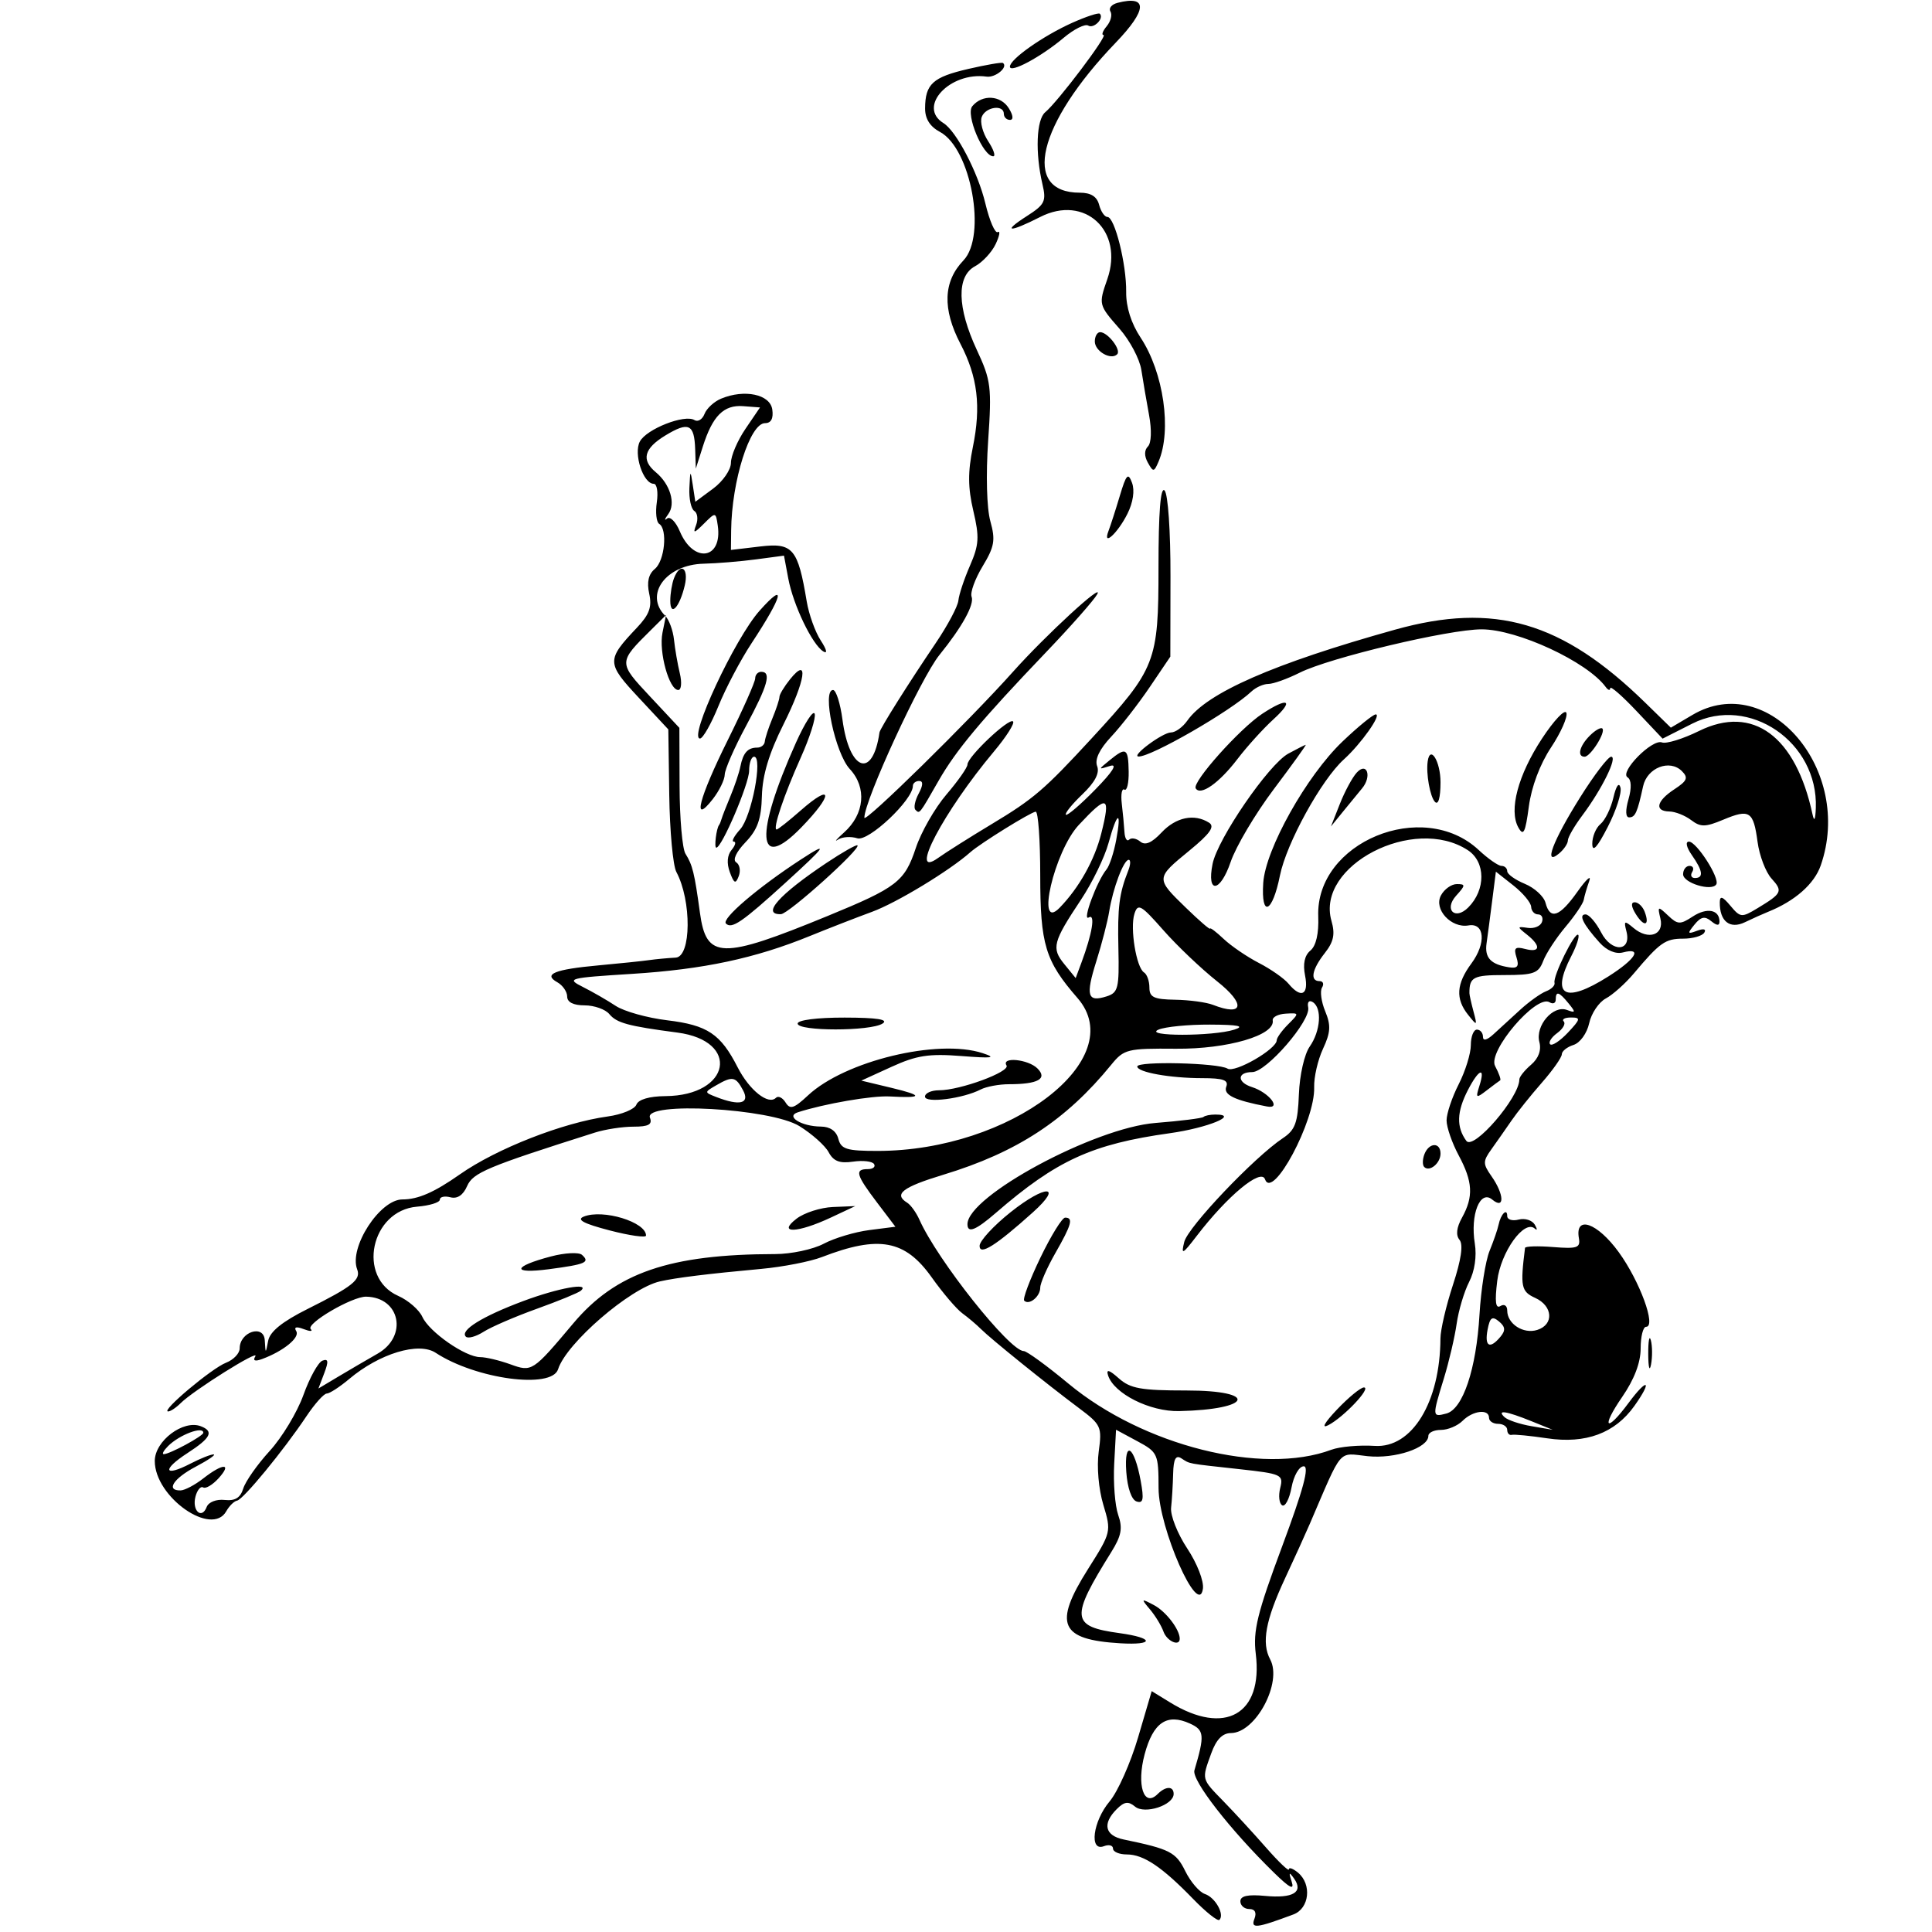<?xml version="1.0" encoding="UTF-8" standalone="no"?>
<!-- Created with Inkscape (http://www.inkscape.org/) -->

<svg
   xmlns:dc="http://purl.org/dc/elements/1.1/"
   xmlns:cc="http://creativecommons.org/ns#"
   xmlns:rdf="http://www.w3.org/1999/02/22-rdf-syntax-ns#"
   xmlns:svg="http://www.w3.org/2000/svg"
   xmlns="http://www.w3.org/2000/svg"
   xmlns:sodipodi="http://sodipodi.sourceforge.net/DTD/sodipodi-0.dtd"
   xmlns:inkscape="http://www.inkscape.org/namespaces/inkscape"
   height="1000"
   width="1000"
   sodipodi:docname="drawing-1.svg"
   version="1.1"
   id="svg67"
   inkscape:version="0.92.4 (5da689c313, 2019-01-14)">
  <sodipodi:namedview
     id="base"
     pagecolor="#ffffff"
     bordercolor="#666666"
     borderopacity="1.0"
     inkscape:pageopacity="0.0"
     inkscape:pageshadow="2"
     inkscape:zoom="0.5"
     inkscape:cx="628.54311"
     inkscape:cy="340.53143"
     inkscape:document-units="px"
     inkscape:current-layer="layer1"
     showgrid="false"
     showguides="true"
     inkscape:window-width="1920"
     inkscape:window-height="1057"
     inkscape:window-x="-8"
     inkscape:window-y="-8"
     inkscape:window-maximized="1"
     showborder="true"
     inkscape:showpageshadow="false">
    <sodipodi:guide
       id="guide_baseline"
       inkscape:label="baseline"
       position="0,253"
       orientation="0,1" />
    <sodipodi:guide
       id="guide_ascender"
       inkscape:label="ascender"
       position="0,945"
       orientation="0,1" />
    <sodipodi:guide
       id="guide_caps"
       inkscape:label="caps"
       position="0,896"
       orientation="0,1" />
    <sodipodi:guide
       id="guide_xheight"
       inkscape:label="xheight"
       position="0,729"
       orientation="0,1" />
    <sodipodi:guide
       id="guide_descender"
       inkscape:label="descender"
       position="0,28"
       orientation="0,1" />
  </sodipodi:namedview>
  <defs
     id="defs4" />
  <g
     id="layer1"
     inkscape:groupmode="layer"
     inkscape:label="Layer 1">
    <g
       id="svgg"
       transform="matrix(3.712,0,0,3.712,-214.963,-229.867)">
      <path
         d="m 213.732,62.324 c -0.82,0.211 -1.263,0.752 -0.985,1.202 0.279,0.45 0.047,1.373 -0.516,2.05 -0.562,0.677 -0.762,1.232 -0.446,1.232 0.659,0 -6.367,9.304 -8.13,10.768 -1.238,1.026 -1.414,5.661 -0.383,10.052 0.554,2.359 0.324,2.827 -2.172,4.425 -3.539,2.266 -2.478,2.337 1.86,0.125 6.205,-3.166 11.702,1.935 9.352,8.678 -1.233,3.535 -1.223,3.575 1.712,6.918 1.434,1.633 2.8,4.215 3.035,5.737 0.234,1.523 0.72,4.363 1.079,6.312 0.383,2.083 0.316,3.879 -0.162,4.358 -0.519,0.519 -0.522,1.339 -0.008,2.257 0.749,1.339 0.856,1.33 1.483,-0.13 1.878,-4.369 0.714,-12.454 -2.49,-17.296 -1.323,-2.001 -2.044,-4.278 -2.017,-6.379 0.049,-3.868 -1.599,-10.455 -2.616,-10.455 -0.393,0 -0.913,-0.762 -1.157,-1.692 -0.302,-1.157 -1.153,-1.691 -2.696,-1.691 -8.175,0 -5.882,-9.584 5.003,-20.911 4.42,-4.6 4.514,-6.656 0.254,-5.56 m -6.298,2.776 c -4.056,1.816 -8.702,5.082 -8.702,6.117 0,0.972 4.308,-1.338 7.492,-4.016 1.441,-1.213 2.983,-1.982 3.425,-1.709 0.782,0.483 2.254,-1.017 1.62,-1.65 -0.174,-0.175 -1.9,0.392 -3.835,1.258 m -14.533,6.445 c -4.925,1.139 -5.976,2.099 -5.996,5.479 -0.009,1.465 0.675,2.551 2.079,3.302 4.317,2.311 6.543,14.496 3.272,17.91 -2.823,2.947 -2.961,6.766 -0.419,11.642 2.398,4.601 2.891,8.706 1.728,14.391 -0.708,3.462 -0.693,5.67 0.063,8.88 0.867,3.679 0.802,4.741 -0.466,7.654 -0.811,1.861 -1.538,4.048 -1.616,4.862 -0.079,0.813 -1.496,3.477 -3.149,5.919 -3.807,5.623 -7.773,11.925 -7.852,12.475 -0.935,6.552 -4.208,5.405 -5.165,-1.81 -0.3,-2.26 -0.89,-4.109 -1.311,-4.109 -1.567,0 0.306,8.834 2.335,11.017 2.406,2.587 2.068,6.285 -0.807,8.856 -1.041,0.93 -1.417,1.374 -0.836,0.987 0.581,-0.387 1.795,-0.47 2.698,-0.183 1.558,0.494 7.742,-5.336 7.742,-7.299 0,-0.381 0.394,-0.693 0.875,-0.693 0.582,0 0.559,0.592 -0.068,1.763 -0.519,0.97 -0.723,1.985 -0.453,2.255 0.596,0.596 0.519,0.692 3.214,-4.02 2.47,-4.32 5.937,-8.467 15.021,-17.97 3.48,-3.64 6.682,-7.27 7.115,-8.066 0.99,-1.817 -7.206,5.729 -11.747,10.816 -6.069,6.799 -20.722,21.187 -20.722,20.347 0,-2.409 7.885,-19.506 10.465,-22.692 3.176,-3.92 4.903,-7.048 4.488,-8.129 -0.218,-0.569 0.473,-2.477 1.537,-4.239 1.658,-2.747 1.812,-3.646 1.076,-6.297 -0.502,-1.809 -0.628,-6.452 -0.304,-11.191 0.514,-7.514 0.4,-8.431 -1.581,-12.685 -2.751,-5.91 -2.844,-10.271 -0.248,-11.663 1.046,-0.562 2.343,-1.959 2.881,-3.104 0.538,-1.146 0.67,-1.893 0.295,-1.661 -0.376,0.232 -1.159,-1.575 -1.742,-4.016 -1.026,-4.298 -4.04,-10.07 -5.84,-11.182 -3.683,-2.277 0.89,-7.197 6.022,-6.479 1.241,0.173 3.047,-1.34 2.274,-1.905 -0.163,-0.119 -2.349,0.258 -4.858,0.838 m 0.586,5.193 c -0.952,1.147 1.488,6.983 2.919,6.983 0.37,0 0.052,-0.949 -0.708,-2.108 -0.759,-1.159 -1.161,-2.681 -0.892,-3.382 0.543,-1.413 3.08,-1.767 3.08,-0.43 0,0.465 0.384,0.846 0.853,0.846 0.517,0 0.452,-0.641 -0.163,-1.627 -1.138,-1.821 -3.694,-1.963 -5.089,-0.282 m 17.084,32.802 c 0,1.364 2.251,2.656 3.117,1.79 0.602,-0.602 -1.309,-3.085 -2.375,-3.085 -0.408,0 -0.742,0.583 -0.742,1.295 m -52.102,7.971 c -0.982,0.407 -2.026,1.367 -2.32,2.134 -0.294,0.766 -0.925,1.151 -1.403,0.856 -1.363,-0.843 -6.677,1.242 -7.611,2.986 -0.914,1.708 0.46,5.9 1.934,5.9 0.443,0 0.636,1.158 0.428,2.574 -0.208,1.416 -0.061,2.77 0.327,3.01 1.198,0.74 0.777,5.143 -0.602,6.286 -0.889,0.738 -1.139,1.842 -0.784,3.458 0.404,1.843 0.023,2.9 -1.707,4.728 -4.282,4.526 -4.272,4.924 0.242,9.766 l 4.128,4.427 0.13,9.134 c 0.071,5.023 0.517,9.857 0.991,10.743 2.144,4.006 2.083,11.828 -0.093,11.944 -1.113,0.059 -2.784,0.216 -3.715,0.349 -0.93,0.133 -4.101,0.462 -7.047,0.732 -6.142,0.562 -7.761,1.225 -5.746,2.353 0.757,0.423 1.377,1.322 1.377,1.997 0,0.787 0.871,1.226 2.433,1.226 1.339,0 2.887,0.547 3.441,1.214 1.034,1.246 2.617,1.676 9.489,2.579 8.846,1.162 7.428,8.786 -1.648,8.862 -2.265,0.019 -3.787,0.465 -4.065,1.19 -0.245,0.639 -2.041,1.38 -3.991,1.647 -6.248,0.857 -15.497,4.479 -20.624,8.075 -3.591,2.519 -5.828,3.494 -8.012,3.494 -3.145,0 -7.478,6.695 -6.308,9.746 0.554,1.443 -0.624,2.385 -6.916,5.529 -3.517,1.757 -5.243,3.149 -5.491,4.426 -0.36,1.857 -0.361,1.857 -0.476,-0.069 -0.135,-2.263 -3.498,-1.17 -3.498,1.138 0,0.693 -0.856,1.592 -1.903,1.999 -1.991,0.774 -9.091,6.733 -8.094,6.795 0.316,0.019 1.109,-0.501 1.764,-1.156 1.774,-1.773 11.08,-7.606 10.412,-6.526 -0.377,0.611 -0.051,0.739 0.948,0.371 2.973,-1.095 5.307,-3 4.761,-3.884 -0.36,-0.582 0.006,-0.682 1.038,-0.286 0.876,0.336 1.319,0.337 0.983,10e-4 -0.744,-0.743 5.777,-4.564 7.725,-4.526 4.751,0.092 5.848,5.521 1.605,7.942 -1.512,0.863 -3.988,2.31 -5.504,3.216 l -2.755,1.647 0.816,-2.147 c 0.623,-1.64 0.562,-2.05 -0.26,-1.734 -0.592,0.227 -1.785,2.384 -2.651,4.792 -0.866,2.409 -2.98,5.916 -4.697,7.792 -1.717,1.877 -3.376,4.233 -3.687,5.237 -0.405,1.308 -1.142,1.761 -2.603,1.601 -1.152,-0.126 -2.239,0.299 -2.499,0.977 -0.687,1.789 -2.076,0.516 -1.566,-1.434 0.242,-0.925 0.726,-1.504 1.076,-1.288 0.35,0.217 1.317,-0.359 2.149,-1.278 1.939,-2.142 0.616,-2.13 -2.132,0.02 -1.163,0.91 -2.59,1.662 -3.171,1.673 -2.086,0.037 -0.999,-1.663 2.114,-3.307 1.744,-0.92 2.867,-1.691 2.495,-1.711 -0.372,-0.021 -1.835,0.561 -3.25,1.293 -3.694,1.911 -3.978,0.841 -0.393,-1.481 3.273,-2.121 3.723,-3.027 1.858,-3.743 -2.453,-0.941 -6.418,2.052 -6.418,4.845 0,5.032 7.949,10.618 9.97,7.007 0.414,-0.74 1.093,-1.406 1.51,-1.48 0.858,-0.154 6.487,-7.003 9.662,-11.758 1.162,-1.741 2.439,-3.168 2.837,-3.171 0.398,-0.004 1.81,-0.92 3.138,-2.038 4.215,-3.546 9.675,-5.201 12.043,-3.65 5.615,3.68 16.187,5.103 17.076,2.299 1.153,-3.633 10.032,-11.298 14.187,-12.248 2.241,-0.512 6.66,-1.058 14.143,-1.747 3.023,-0.278 6.829,-1.02 8.457,-1.649 7.949,-3.07 11.598,-2.398 15.307,2.823 1.54,2.168 3.464,4.426 4.276,5.018 0.811,0.591 1.983,1.583 2.604,2.204 1.371,1.372 9.155,7.65 13.641,11.003 3.114,2.327 3.246,2.617 2.772,6.076 -0.288,2.102 -0.018,5.226 0.642,7.417 1.129,3.753 1.111,3.83 -2.138,8.969 -4.86,7.687 -3.918,9.846 4.515,10.345 4.781,0.283 4.719,-0.75 -0.085,-1.411 -6.82,-0.938 -6.939,-2.074 -1.179,-11.315 1.413,-2.267 1.608,-3.318 0.96,-5.178 -0.448,-1.284 -0.698,-4.48 -0.557,-7.103 l 0.257,-4.77 2.959,1.593 c 2.864,1.542 2.961,1.755 2.971,6.566 0.013,5.546 5.585,18.178 6.183,14.014 0.154,-1.072 -0.804,-3.534 -2.189,-5.625 -1.354,-2.044 -2.366,-4.601 -2.247,-5.681 0.119,-1.081 0.247,-3.224 0.286,-4.763 0.051,-2.023 0.364,-2.612 1.128,-2.127 1.29,0.819 0.635,0.696 8.096,1.516 5.91,0.649 6.172,0.769 5.705,2.627 -0.269,1.071 -0.148,2.157 0.268,2.414 0.415,0.257 1.005,-0.861 1.31,-2.485 0.309,-1.65 1.06,-2.952 1.701,-2.952 0.815,0 -0.058,3.238 -3.006,11.152 -3.485,9.357 -4.078,11.774 -3.68,15.011 1.035,8.424 -4.305,11.459 -11.925,6.777 l -2.588,-1.59 -1.9,6.459 c -1.046,3.553 -2.83,7.564 -3.966,8.914 -2.339,2.779 -2.884,7.048 -0.798,6.248 0.698,-0.268 1.269,-0.118 1.269,0.332 0,0.451 0.867,0.819 1.926,0.819 2.325,0 4.901,1.728 9.235,6.194 1.789,1.844 3.444,3.162 3.677,2.929 0.752,-0.753 -0.577,-3.125 -2.02,-3.606 -0.771,-0.257 -2.005,-1.694 -2.742,-3.192 -1.302,-2.649 -2.129,-3.074 -8.596,-4.412 -2.614,-0.542 -2.994,-2.198 -0.968,-4.224 1.064,-1.063 1.62,-1.141 2.562,-0.359 1.351,1.121 5.382,-0.203 5.382,-1.768 0,-1.115 -1.11,-1.107 -2.234,0.018 -1.922,1.922 -2.961,-1.25 -1.814,-5.538 1.19,-4.449 3.114,-5.755 6.323,-4.292 2.007,0.915 2.073,1.606 0.621,6.519 -0.406,1.374 4.954,8.272 11.089,14.268 2.204,2.155 2.877,2.5 2.475,1.269 -0.44,-1.35 -0.372,-1.437 0.339,-0.43 1.334,1.89 -0.155,2.777 -4.04,2.406 -2.412,-0.23 -3.456,-0.003 -3.456,0.75 0,0.594 0.559,1.079 1.242,1.079 0.796,0 1.053,0.491 0.718,1.366 -0.543,1.414 0.269,1.322 5.439,-0.612 2.226,-0.833 2.593,-4.202 0.635,-5.828 -0.698,-0.579 -1.269,-0.784 -1.269,-0.457 0,0.327 -1.427,-1.032 -3.171,-3.021 -1.744,-1.989 -4.408,-4.887 -5.92,-6.44 -3.139,-3.225 -3.08,-2.996 -1.733,-6.723 0.697,-1.928 1.559,-2.813 2.749,-2.822 3.451,-0.026 7.191,-7.047 5.468,-10.267 -1.23,-2.298 -0.651,-5.465 2.062,-11.284 1.302,-2.791 2.857,-6.216 3.457,-7.611 4.645,-10.8 3.871,-9.893 8.07,-9.446 3.812,0.405 8.468,-1.155 8.468,-2.838 0,-0.453 0.789,-0.824 1.752,-0.824 0.964,0 2.323,-0.571 3.02,-1.269 1.439,-1.438 3.685,-1.696 3.685,-0.423 0,0.466 0.571,0.846 1.269,0.846 0.697,0 1.268,0.381 1.268,0.846 0,0.465 0.286,0.774 0.634,0.688 0.349,-0.087 2.577,0.131 4.952,0.485 5.363,0.799 9.438,-0.714 12.14,-4.509 2.586,-3.633 1.846,-4.011 -0.813,-0.416 -3.13,4.233 -3.884,3.517 -0.886,-0.84 1.692,-2.46 2.578,-4.784 2.578,-6.766 0,-1.66 0.34,-3.019 0.756,-3.019 1.458,0 -0.872,-6.362 -3.814,-10.412 -2.98,-4.104 -6.123,-5.203 -5.553,-1.941 0.234,1.338 -0.236,1.499 -3.594,1.232 -2.124,-0.169 -3.887,-0.114 -3.917,0.122 -0.68,5.402 -0.543,6.075 1.416,6.968 2.476,1.128 2.643,3.72 0.289,4.467 -1.933,0.614 -4.188,-0.842 -4.188,-2.703 0,-0.682 -0.416,-0.958 -0.948,-0.629 -0.674,0.417 -0.803,-0.592 -0.447,-3.498 0.497,-4.061 3.775,-8.621 5.245,-7.298 0.357,0.322 0.355,0.076 -0.004,-0.546 -0.36,-0.622 -1.372,-0.943 -2.25,-0.714 -0.878,0.23 -1.596,0.009 -1.596,-0.49 0,-1.176 -0.904,-0.274 -1.202,1.2 -0.126,0.624 -0.693,2.271 -1.26,3.66 -0.567,1.389 -1.198,5.385 -1.404,8.88 -0.446,7.61 -2.318,13.193 -4.626,13.796 -1.982,0.518 -1.986,0.459 -0.339,-4.905 0.714,-2.326 1.515,-5.751 1.779,-7.611 0.265,-1.861 1.048,-4.488 1.742,-5.84 0.771,-1.502 1.078,-3.578 0.792,-5.344 -0.654,-4.031 0.729,-7.543 2.418,-6.141 1.759,1.46 1.701,-0.688 -0.087,-3.242 -1.224,-1.747 -1.224,-2.081 -0.006,-3.783 0.735,-1.026 1.989,-2.817 2.787,-3.98 0.798,-1.163 2.703,-3.543 4.234,-5.288 1.531,-1.746 2.783,-3.528 2.783,-3.96 0,-0.432 0.735,-1.019 1.633,-1.304 0.917,-0.292 1.873,-1.616 2.183,-3.024 0.302,-1.378 1.345,-2.932 2.317,-3.452 0.972,-0.52 2.723,-2.081 3.891,-3.469 3.653,-4.341 4.406,-4.873 6.9,-4.873 1.335,0 2.659,-0.376 2.943,-0.836 0.311,-0.502 -0.091,-0.608 -1.007,-0.265 -1.343,0.504 -1.385,0.401 -0.354,-0.865 0.895,-1.101 1.44,-1.213 2.325,-0.478 0.779,0.646 1.156,0.666 1.156,0.06 0,-1.665 -1.752,-1.999 -3.721,-0.709 -1.764,1.156 -2.103,1.143 -3.456,-0.138 -1.415,-1.339 -1.476,-1.314 -1.058,0.438 0.545,2.286 -1.674,3.052 -3.757,1.297 -1.262,-1.064 -1.372,-1.013 -0.988,0.456 0.753,2.881 -2.053,3.012 -3.525,0.165 -0.713,-1.379 -1.69,-2.508 -2.171,-2.508 -1.02,0 -0.334,1.382 1.948,3.923 1,1.114 2.25,1.644 3.256,1.381 2.808,-0.734 1.787,0.939 -2.051,3.364 -6.044,3.818 -8.02,2.714 -5.133,-2.869 0.732,-1.415 1.162,-2.742 0.956,-2.948 -0.467,-0.467 -3.556,5.786 -3.302,6.686 0.102,0.362 -0.427,0.893 -1.176,1.18 -0.748,0.288 -2.369,1.445 -3.602,2.573 -1.232,1.128 -2.907,2.661 -3.721,3.408 -0.927,0.85 -1.48,0.986 -1.48,0.363 0,-0.546 -0.38,-0.993 -0.845,-0.993 -0.465,0 -0.846,0.966 -0.846,2.148 0,1.181 -0.761,3.639 -1.691,5.463 -0.93,1.823 -1.692,4.093 -1.692,5.043 0,0.951 0.762,3.148 1.692,4.884 1.97,3.676 2.081,5.751 0.462,8.675 -0.77,1.393 -0.889,2.448 -0.349,3.099 0.544,0.655 0.235,2.769 -0.915,6.274 -0.954,2.907 -1.74,6.269 -1.745,7.471 -0.041,8.899 -3.964,15.317 -9.16,14.986 -2.166,-0.139 -4.889,0.104 -6.052,0.538 -9.651,3.607 -26.23,-0.564 -36.664,-9.225 -3.006,-2.495 -5.808,-4.536 -6.228,-4.536 -1.965,0 -12.034,-12.677 -14.544,-18.311 -0.446,-1.001 -1.215,-2.07 -1.709,-2.375 -1.927,-1.191 -0.667,-2.168 5.027,-3.898 10.281,-3.122 17.12,-7.601 23.428,-15.341 1.775,-2.177 2.232,-2.29 9.044,-2.233 7.191,0.06 13.821,-1.882 13.471,-3.946 -0.077,-0.457 0.736,-0.883 1.808,-0.946 1.909,-0.114 1.916,-0.085 0.352,1.48 -0.878,0.877 -1.599,1.881 -1.602,2.23 -0.011,1.237 -5.828,4.592 -6.858,3.956 -1.301,-0.804 -12.587,-1.072 -12.587,-0.299 0,0.804 4.594,1.628 9.076,1.628 2.912,0 3.685,0.276 3.333,1.191 -0.433,1.129 1.144,1.896 5.675,2.758 2.111,0.402 0.293,-1.948 -2.092,-2.705 -2.107,-0.668 -2.083,-2.09 0.034,-2.09 1.983,0 8.19,-7.169 7.808,-9.019 -0.154,-0.746 0.116,-1.061 0.634,-0.741 1.321,0.816 1.101,4.026 -0.424,6.203 -0.745,1.065 -1.405,3.976 -1.507,6.65 -0.152,3.986 -0.514,4.978 -2.231,6.118 -3.979,2.643 -13.24,12.386 -13.754,14.47 -0.46,1.865 -0.256,1.766 1.748,-0.848 4.27,-5.572 8.958,-9.463 9.509,-7.892 1.05,2.994 7.009,-8.152 6.858,-12.826 -0.046,-1.396 0.507,-3.806 1.229,-5.357 1.065,-2.287 1.124,-3.275 0.312,-5.234 -0.55,-1.328 -0.751,-2.819 -0.446,-3.312 0.305,-0.493 0.151,-0.896 -0.342,-0.896 -1.372,0 -1.069,-1.627 0.729,-3.913 1.242,-1.578 1.46,-2.635 0.929,-4.487 -2.209,-7.703 11.481,-14.794 19.022,-9.853 2.488,1.63 2.513,5.52 0.052,7.982 -1.851,1.85 -3.435,0.289 -1.678,-1.653 1.309,-1.446 1.318,-1.607 0.085,-1.607 -0.754,0 -1.752,0.713 -2.218,1.585 -1.03,1.925 1.432,4.601 3.846,4.179 2.264,-0.395 2.485,2.488 0.407,5.299 -2.11,2.854 -2.244,4.938 -0.461,7.168 1.261,1.578 1.29,1.559 0.748,-0.472 -0.31,-1.163 -0.565,-2.305 -0.566,-2.537 -0.015,-2.255 0.527,-2.537 4.869,-2.537 4.101,0 4.763,-0.239 5.414,-1.951 0.408,-1.072 1.811,-3.221 3.119,-4.775 1.308,-1.555 2.45,-3.246 2.538,-3.758 0.089,-0.513 0.434,-1.694 0.767,-2.624 0.332,-0.93 -0.406,-0.264 -1.641,1.48 -2.494,3.523 -3.821,3.984 -4.458,1.549 -0.233,-0.892 -1.529,-2.08 -2.88,-2.64 -1.351,-0.559 -2.457,-1.351 -2.457,-1.76 0,-0.409 -0.361,-0.743 -0.802,-0.743 -0.441,0 -1.868,-0.995 -3.171,-2.211 -7.796,-7.274 -22.769,-1.08 -22.378,9.257 0.09,2.39 -0.304,4.105 -1.094,4.761 -0.817,0.678 -1.069,1.86 -0.743,3.489 0.541,2.707 -0.554,3.245 -2.307,1.133 -0.607,-0.732 -2.462,-2.031 -4.121,-2.887 -1.659,-0.855 -3.872,-2.365 -4.919,-3.353 -1.046,-0.989 -1.903,-1.638 -1.903,-1.442 0,0.197 -1.522,-1.12 -3.382,-2.926 -4.212,-4.087 -4.212,-4.093 0.496,-7.95 2.891,-2.369 3.59,-3.36 2.748,-3.894 -2.051,-1.3 -4.612,-0.773 -6.617,1.361 -1.367,1.455 -2.284,1.849 -2.974,1.276 -0.548,-0.455 -1.247,-0.577 -1.553,-0.271 -0.306,0.306 -0.6,-0.173 -0.653,-1.065 -0.053,-0.891 -0.221,-2.676 -0.374,-3.966 -0.152,-1.29 0.013,-2.166 0.367,-1.947 0.354,0.219 0.622,-0.914 0.595,-2.517 -0.056,-3.293 -0.342,-3.463 -2.656,-1.578 -1.619,1.319 -1.618,1.33 0.05,0.797 1.11,-0.354 0.402,0.779 -2.061,3.296 -2.064,2.11 -3.903,3.686 -4.086,3.504 -0.183,-0.183 0.847,-1.459 2.287,-2.836 1.762,-1.683 2.44,-2.972 2.071,-3.934 -0.361,-0.94 0.314,-2.354 1.967,-4.123 1.385,-1.481 3.804,-4.596 5.377,-6.921 l 2.86,-4.229 0.021,-11.162 c 0.012,-6.345 -0.344,-11.527 -0.825,-12.008 -0.564,-0.565 -0.846,3.012 -0.846,10.739 0,13.17 -0.367,14.111 -9.292,23.795 -6.638,7.203 -8.099,8.457 -13.963,11.984 -3.024,1.818 -6.405,3.954 -7.514,4.746 -4.196,2.995 0.803,-6.494 7.842,-14.888 1.71,-2.039 2.901,-3.915 2.646,-4.17 -0.556,-0.556 -6.357,4.925 -6.357,6.006 0,0.417 -1.319,2.298 -2.932,4.182 -1.612,1.883 -3.535,5.243 -4.273,7.466 -1.553,4.674 -2.626,5.501 -12.294,9.472 -14.865,6.106 -16.918,6.053 -17.807,-0.461 -0.755,-5.537 -1.026,-6.639 -2.015,-8.216 -0.438,-0.698 -0.808,-4.933 -0.822,-9.412 l -0.026,-8.142 -4.088,-4.371 c -4.453,-4.761 -4.454,-4.74 0.155,-9.306 l 2.074,-2.056 -0.5,2.478 c -0.537,2.663 0.931,7.976 2.204,7.976 0.426,0 0.523,-1.047 0.216,-2.326 -0.308,-1.279 -0.673,-3.388 -0.811,-4.686 -0.138,-1.299 -0.692,-2.802 -1.231,-3.341 -2.961,-2.961 0.121,-7.132 5.363,-7.258 1.861,-0.044 5.143,-0.315 7.294,-0.602 l 3.91,-0.522 0.6,3.197 c 0.697,3.713 3.339,9.209 4.886,10.162 0.616,0.38 0.468,-0.26 -0.349,-1.51 -0.78,-1.193 -1.665,-3.652 -1.967,-5.464 -1.227,-7.373 -1.929,-8.204 -6.484,-7.664 l -4.084,0.484 0.03,-2.709 c 0.075,-6.92 2.619,-14.971 4.73,-14.971 0.841,0 1.185,-0.65 1.007,-1.903 -0.3,-2.113 -3.866,-2.872 -7.129,-1.516 m 3.389,4.212 c -1.115,1.64 -2.027,3.774 -2.027,4.741 0,0.968 -1.117,2.585 -2.482,3.594 l -2.483,1.836 -0.351,-2.311 c -0.329,-2.171 -0.358,-2.147 -0.477,0.388 -0.07,1.484 0.237,2.924 0.682,3.199 0.445,0.274 0.561,1.153 0.259,1.952 -0.467,1.233 -0.301,1.205 1.094,-0.185 1.626,-1.621 1.647,-1.618 1.922,0.273 0.688,4.722 -3.382,5.342 -5.29,0.805 -0.561,-1.335 -1.363,-2.136 -1.782,-1.78 -0.419,0.357 -0.342,0.078 0.17,-0.62 1.076,-1.464 0.269,-4.175 -1.738,-5.841 -2.064,-1.712 -1.65,-3.312 1.325,-5.121 3.253,-1.978 4.049,-1.61 4.166,1.921 l 0.088,2.699 0.969,-3.052 c 1.367,-4.309 2.919,-5.867 5.64,-5.66 l 2.342,0.179 -2.027,2.983 m 52.195,9.355 c -0.586,1.958 -1.294,4.153 -1.572,4.878 -0.882,2.3 1.278,0.338 2.644,-2.401 0.785,-1.573 1.031,-3.234 0.637,-4.299 -0.547,-1.48 -0.8,-1.21 -1.709,1.822 m -62.165,11.486 c -0.283,0.736 -0.514,2.144 -0.514,3.129 0,2.311 1.295,0.939 2.021,-2.141 0.581,-2.462 -0.636,-3.259 -1.507,-0.988 m 11.937,4.52 c -3.454,3.876 -9.955,17.821 -8.308,17.821 0.404,0 1.564,-2.043 2.577,-4.539 1.013,-2.497 3.084,-6.424 4.601,-8.727 4.395,-6.675 4.927,-8.816 1.13,-4.555 m 88.606,2.642 c -16.94,4.731 -26.247,8.809 -28.965,12.689 -0.634,0.904 -1.659,1.644 -2.279,1.644 -1.15,0 -5.606,3.304 -4.525,3.355 1.722,0.081 12.849,-6.323 15.745,-9.063 0.615,-0.581 1.676,-1.057 2.359,-1.057 0.683,0 2.654,-0.707 4.38,-1.571 4.156,-2.082 20.792,-6.045 25.363,-6.042 4.997,0.003 14.722,4.52 17.296,8.033 0.342,0.467 0.627,0.544 0.634,0.171 0.008,-0.372 1.653,1.059 3.657,3.181 l 3.644,3.857 4.141,-2.096 c 7.932,-4.016 17.577,2.574 17.226,11.771 -0.063,1.658 -0.227,1.97 -0.461,0.878 -2.339,-10.92 -8.317,-15.318 -15.806,-11.631 -2.256,1.112 -4.591,1.833 -5.188,1.604 -1.369,-0.525 -5.967,4.147 -4.794,4.871 0.534,0.33 0.582,1.472 0.128,3.053 -0.446,1.555 -0.412,2.526 0.089,2.526 0.851,0 1.149,-0.664 1.949,-4.339 0.562,-2.584 3.709,-3.811 5.411,-2.109 0.92,0.92 0.737,1.358 -1.052,2.531 -2.505,1.641 -2.819,3.059 -0.685,3.098 0.814,0.015 2.175,0.554 3.025,1.198 1.319,1 1.974,0.992 4.477,-0.054 3.678,-1.537 4.209,-1.193 4.785,3.102 0.256,1.908 1.13,4.203 1.942,5.1 1.613,1.782 1.48,2.065 -1.949,4.139 -2.211,1.337 -2.39,1.32 -3.784,-0.346 -1.092,-1.306 -1.467,-1.428 -1.478,-0.481 -0.032,2.65 1.403,3.793 3.497,2.786 1.077,-0.518 2.529,-1.17 3.227,-1.45 3.752,-1.505 6.449,-3.879 7.352,-6.471 4.621,-13.274 -7.283,-27.247 -17.884,-20.992 l -3.017,1.78 -3.585,-3.499 c -11.571,-11.293 -21,-14.042 -34.875,-10.166 m -84.355,6.918 c -0.814,1.012 -1.48,2.118 -1.48,2.458 0,0.34 -0.444,1.69 -0.986,2.999 -0.542,1.31 -1.018,2.762 -1.057,3.227 -0.039,0.465 -0.515,0.845 -1.058,0.845 -1.321,0 -1.961,0.719 -2.347,2.634 -0.177,0.877 -0.799,2.736 -1.383,4.132 -0.583,1.395 -1.14,2.822 -1.237,3.171 -0.098,0.349 -0.254,0.729 -0.347,0.846 -0.38,0.471 -0.713,3.171 -0.391,3.171 0.774,0 4.578,-8.913 4.578,-10.729 0,-1.076 0.312,-1.956 0.694,-1.956 1.254,0 -0.348,8.364 -1.939,10.121 -0.855,0.945 -1.258,1.718 -0.897,1.718 0.362,0 0.225,0.522 -0.305,1.16 -0.61,0.735 -0.7,1.868 -0.246,3.095 0.593,1.602 0.808,1.698 1.245,0.559 0.291,-0.757 0.133,-1.621 -0.35,-1.92 -0.53,-0.327 -0.017,-1.441 1.292,-2.807 1.683,-1.757 2.196,-3.207 2.287,-6.461 0.081,-2.918 1,-5.962 3.018,-9.994 3.067,-6.128 3.567,-9.573 0.909,-6.269 m -4.862,-0.129 c 0,0.503 -1.713,4.36 -3.806,8.572 -4.057,8.165 -5.041,12.017 -2.114,8.275 0.909,-1.163 1.662,-2.703 1.672,-3.422 0.011,-0.72 1.342,-3.764 2.96,-6.766 3.043,-5.648 3.585,-7.571 2.133,-7.571 -0.465,0 -0.845,0.41 -0.845,0.912 m 70.709,4.936 c -3.163,2.085 -9.817,9.542 -9.284,10.404 0.672,1.089 3.265,-0.735 5.837,-4.108 1.325,-1.737 3.573,-4.218 4.994,-5.513 2.966,-2.701 2.059,-3.16 -1.547,-0.783 m -65.02,4.021 c -5.795,12.914 -5.459,18.209 0.75,11.821 4.481,-4.611 4.41,-6.311 -0.098,-2.353 -1.66,1.458 -3.168,2.65 -3.352,2.65 -0.592,0 1.016,-4.788 3.363,-10.019 1.256,-2.798 2.13,-5.55 1.942,-6.114 -0.189,-0.564 -1.36,1.243 -2.605,4.015 m 104.022,-0.559 c -3.344,5.091 -4.646,9.988 -3.297,12.396 0.711,1.269 0.976,0.741 1.462,-2.915 0.366,-2.754 1.55,-5.908 3.092,-8.236 1.374,-2.074 2.339,-4.248 2.145,-4.83 -0.194,-0.582 -1.725,1.031 -3.402,3.585 m -27.823,0.415 c -5.009,4.779 -10.74,15.009 -11.047,19.719 -0.32,4.907 1.28,4.202 2.327,-1.027 0.903,-4.506 5.776,-13.365 8.912,-16.199 2.396,-2.165 5.327,-6.304 4.446,-6.279 -0.38,0.011 -2.467,1.714 -4.638,3.786 m 34.491,-0.826 c -1.441,1.441 -1.812,2.94 -0.727,2.94 0.823,0 2.982,-3.424 2.477,-3.928 -0.209,-0.21 -0.997,0.235 -1.75,0.988 m -42.044,2.511 c -2.728,1.483 -9.858,11.866 -10.56,15.381 -0.844,4.217 1.061,4.008 2.521,-0.276 0.736,-2.162 3.445,-6.729 6.019,-10.149 2.574,-3.42 4.576,-6.203 4.449,-6.185 -0.128,0.019 -1.22,0.572 -2.429,1.229 m 19.44,1.063 c -0.253,1.715 0.325,4.952 1.012,5.666 0.471,0.49 0.773,-0.581 0.773,-2.748 0,-2.888 -1.442,-5.244 -1.785,-2.918 m 21.246,5.045 c -3.815,6.085 -5.161,9.669 -2.937,7.823 0.679,-0.563 1.235,-1.384 1.235,-1.823 0,-0.439 0.906,-2.01 2.014,-3.49 2.744,-3.668 4.965,-8.189 4.022,-8.189 -0.426,0 -2.376,2.555 -4.334,5.679 m -31.14,-3.463 c -0.61,0.663 -1.669,2.623 -2.353,4.357 l -1.245,3.152 1.719,-2.114 c 0.945,-1.163 2.124,-2.601 2.621,-3.197 1.394,-1.67 0.69,-3.754 -0.742,-2.198 m 35.789,3.473 c -0.349,1.501 -1.16,3.165 -1.802,3.698 -0.642,0.532 -1.157,1.778 -1.145,2.767 0.015,1.235 0.689,0.5 2.151,-2.347 1.172,-2.281 1.973,-4.755 1.781,-5.497 -0.209,-0.807 -0.605,-0.251 -0.985,1.379 m -71.409,5.001 c -0.938,3.725 -3.101,7.586 -5.809,10.37 -3.381,3.477 -0.754,-7.877 2.673,-11.548 3.994,-4.279 4.465,-4.102 3.136,1.178 m -8.515,5.842 c 0,9.66 0.696,11.952 5.198,17.12 7.409,8.506 -9.35,21.316 -27.888,21.316 -4.309,0 -5.083,-0.239 -5.462,-1.691 -0.282,-1.079 -1.16,-1.696 -2.424,-1.704 -2.714,-0.018 -4.988,-1.421 -3.227,-1.99 3.708,-1.199 10.357,-2.346 12.813,-2.21 4.647,0.257 4.733,-0.122 0.271,-1.194 l -4.228,-1.015 4.228,-1.93 c 3.484,-1.589 5.196,-1.853 9.725,-1.498 4.335,0.339 4.961,0.254 2.96,-0.402 -6.251,-2.048 -19.212,1.089 -24.353,5.896 -1.96,1.832 -2.496,2.001 -3.125,0.982 -0.418,-0.676 -1.021,-0.968 -1.34,-0.649 -1.055,1.055 -3.71,-1.059 -5.339,-4.251 -2.38,-4.663 -4.205,-5.883 -9.818,-6.559 -2.79,-0.337 -6.025,-1.242 -7.188,-2.011 -1.163,-0.77 -3.222,-1.956 -4.577,-2.637 -2.355,-1.184 -2.052,-1.264 6.895,-1.828 9.913,-0.625 17.125,-2.161 24.742,-5.27 2.559,-1.044 6.467,-2.566 8.685,-3.381 3.438,-1.263 10.789,-5.72 13.708,-8.31 1.389,-1.233 8.416,-5.591 9.11,-5.651 0.348,-0.03 0.634,3.961 0.634,8.867 m 10.589,-4.904 c -0.326,1.744 -0.931,3.581 -1.344,4.082 -1.336,1.617 -3.444,7.296 -2.489,6.706 0.967,-0.598 0.514,2.203 -1.026,6.337 l -0.788,2.114 -1.583,-1.944 c -1.821,-2.236 -1.602,-3.083 2.326,-8.991 1.568,-2.358 3.292,-5.905 3.832,-7.881 1.214,-4.444 1.872,-4.704 1.072,-0.423 m -40.395,3.182 c -6.631,4.428 -9.117,7.227 -6.346,7.146 1.067,-0.031 11.225,-9.174 10.662,-9.597 -0.166,-0.126 -2.109,0.977 -4.316,2.451 m 120.667,-1.091 c 1.539,2.196 1.67,3.194 0.421,3.194 -0.493,0 -0.661,-0.38 -0.373,-0.845 0.287,-0.466 0.12,-0.846 -0.373,-0.846 -0.493,0 -0.896,0.526 -0.896,1.17 0,1.214 3.996,2.427 4.628,1.405 0.523,-0.847 -2.751,-5.958 -3.817,-5.958 -0.522,0 -0.347,0.799 0.41,1.88 m -124.265,0.631 c -5.98,3.899 -11.076,8.256 -10.423,8.911 0.808,0.81 2.258,-0.184 8.331,-5.714 5.708,-5.197 6.116,-5.82 2.092,-3.197 m 45.684,1.506 c -1.276,3.222 -1.514,5.099 -1.381,10.93 0.124,5.484 -0.034,6.122 -1.639,6.631 -2.688,0.853 -2.959,-0.071 -1.438,-4.901 0.765,-2.428 1.573,-5.556 1.796,-6.952 0.515,-3.214 2.015,-7.188 2.714,-7.188 0.293,0 0.27,0.666 -0.052,1.48 m 56.172,5.074 c 0.026,0.581 0.459,1.057 0.963,1.057 0.504,0 0.75,0.476 0.546,1.057 -0.203,0.582 -1.091,0.952 -1.973,0.823 -1.512,-0.221 -1.519,-0.168 -0.123,0.939 1.99,1.578 1.87,2.555 -0.247,2.001 -1.399,-0.366 -1.628,-0.144 -1.21,1.173 0.393,1.238 0.15,1.568 -1.022,1.386 -2.567,-0.4 -3.439,-1.325 -3.152,-3.342 0.151,-1.057 0.505,-3.739 0.787,-5.959 l 0.513,-4.036 2.436,1.922 c 1.339,1.057 2.456,2.398 2.482,2.979 m -43.785,10.393 c 4.017,3.175 3.703,4.95 -0.579,3.278 -0.923,-0.361 -3.295,-0.682 -5.272,-0.715 -2.974,-0.049 -3.594,-0.343 -3.594,-1.701 0,-0.903 -0.338,-1.85 -0.75,-2.105 -1.073,-0.663 -1.976,-6.167 -1.34,-8.17 0.48,-1.511 0.915,-1.265 4.03,2.274 1.921,2.182 5.298,5.394 7.505,7.139 m 58.38,-9.374 c 1.167,1.868 1.989,1.635 1.228,-0.348 -0.276,-0.718 -0.897,-1.305 -1.381,-1.305 -0.556,0 -0.5,0.607 0.153,1.653 m -9.366,12.459 c 1.009,1.241 0.978,1.358 -0.24,0.902 -1.925,-0.72 -4.436,2.202 -3.843,4.471 0.301,1.147 -0.113,2.277 -1.162,3.175 -0.896,0.767 -1.629,1.686 -1.629,2.042 0,2.518 -6.392,9.933 -7.388,8.571 -1.415,-1.935 -1.348,-4.063 0.222,-7.1 1.523,-2.945 2.461,-3.295 1.605,-0.598 -0.557,1.753 -0.482,1.803 1,0.662 0.881,-0.679 1.728,-1.309 1.882,-1.401 0.154,-0.092 -0.162,-0.993 -0.702,-2.001 -1.083,-2.023 5.75,-10.031 7.589,-8.895 0.476,0.295 0.866,0.133 0.866,-0.36 0,-1.254 0.457,-1.119 1.8,0.532 m -107.508,2.801 c 0,1.088 10.156,1.088 11.84,0 0.879,-0.568 -0.742,-0.824 -5.286,-0.833 -3.814,-0.007 -6.554,0.341 -6.554,0.833 m 107.403,1.265 c -1.091,1.161 -2.203,1.891 -2.472,1.623 -0.269,-0.269 0.171,-0.971 0.977,-1.561 0.806,-0.589 1.218,-1.319 0.915,-1.622 -0.303,-0.303 0.15,-0.551 1.006,-0.551 1.398,0 1.355,0.216 -0.426,2.111 m -46.515,-0.419 c -2.977,0.953 -12.789,0.953 -10.571,0 0.931,-0.4 4.165,-0.716 7.188,-0.702 3.976,0.018 4.912,0.212 3.383,0.702 m -31.762,4.994 c 0.544,0.88 -6.469,3.462 -9.403,3.462 -1.08,0 -1.964,0.398 -1.964,0.884 0,0.96 5.291,0.282 7.767,-0.995 0.783,-0.404 2.56,-0.734 3.948,-0.734 4.038,0 5.407,-0.758 3.969,-2.196 -1.295,-1.295 -5.085,-1.664 -4.317,-0.421 m -36.737,3.462 c 0.996,1.861 -0.461,2.219 -3.768,0.926 -1.641,-0.642 -1.641,-0.654 0,-1.606 2.295,-1.331 2.734,-1.252 3.768,0.68 m 7.844,4.989 c 1.757,1.083 3.598,2.726 4.093,3.65 0.671,1.254 1.532,1.586 3.398,1.313 1.374,-0.202 2.695,-0.05 2.934,0.337 0.24,0.388 -0.158,0.705 -0.883,0.705 -1.854,0 -1.634,0.79 1.293,4.651 l 2.565,3.383 -3.645,0.467 c -2.005,0.257 -4.863,1.113 -6.352,1.903 -1.488,0.789 -4.533,1.438 -6.765,1.442 -14.724,0.023 -22.21,2.593 -28.16,9.667 -5.671,6.741 -5.752,6.795 -8.761,5.707 -1.527,-0.552 -3.42,-1.004 -4.208,-1.004 -2.07,0 -7.106,-3.501 -8.069,-5.61 -0.453,-0.992 -1.97,-2.311 -3.371,-2.931 -5.799,-2.567 -3.822,-11.906 2.633,-12.44 1.744,-0.145 3.171,-0.585 3.171,-0.978 0,-0.394 0.666,-0.543 1.48,-0.331 0.961,0.249 1.776,-0.298 2.325,-1.56 0.813,-1.868 2.798,-2.699 17.819,-7.462 1.429,-0.453 3.848,-0.824 5.376,-0.824 2.102,0 2.663,-0.303 2.3,-1.247 -0.883,-2.304 16.81,-1.316 20.827,1.162 m 56.356,-1.27 c -0.193,0.184 -3.206,0.561 -6.695,0.837 -8.518,0.673 -26.215,10.204 -26.215,14.118 0,1.309 1.148,0.854 3.939,-1.562 8.484,-7.346 13.426,-9.609 24.302,-11.13 5.245,-0.733 9.781,-2.599 6.318,-2.599 -0.713,0 -1.455,0.151 -1.649,0.336 m 30.807,5.197 c -0.276,0.718 -0.289,1.517 -0.03,1.776 0.74,0.741 2.275,-0.515 2.275,-1.862 0,-1.623 -1.613,-1.561 -2.245,0.086 m -57.7,8.08 c -2.379,1.894 -4.326,4.009 -4.326,4.698 0,1.394 2.257,-0.026 7.433,-4.677 4.312,-3.873 1.753,-3.89 -3.107,-0.021 m -29.856,0.914 c -2.762,2.125 0.138,2.021 4.811,-0.172 l 3.383,-1.588 -3.12,0.128 c -1.717,0.071 -4,0.805 -5.074,1.632 m -29.661,-0.297 c -1.065,0.428 -0.037,0.978 3.594,1.925 2.797,0.728 5.086,1.053 5.086,0.722 0,-1.891 -6.003,-3.722 -8.68,-2.647 m 63.673,5.721 c -1.479,3.066 -2.495,5.768 -2.259,6.004 0.685,0.685 2.234,-0.575 2.234,-1.817 0,-0.623 0.947,-2.788 2.104,-4.813 2.274,-3.977 2.542,-4.949 1.367,-4.949 -0.417,0 -1.967,2.509 -3.446,5.575 m -68.254,-0.163 c -5.372,1.414 -5.533,2.471 -0.27,1.777 5.121,-0.676 5.765,-0.957 4.595,-2.002 -0.434,-0.388 -2.38,-0.287 -4.325,0.225 m -3.872,6.225 c -5.706,2.133 -8.86,4.09 -7.991,4.96 0.301,0.3 1.415,-0.007 2.476,-0.683 1.061,-0.676 4.402,-2.118 7.426,-3.206 3.023,-1.087 5.776,-2.217 6.119,-2.51 1.413,-1.211 -3.105,-0.401 -8.03,1.439 m 136.278,4.966 c -1.484,1.789 -2.25,1.373 -1.801,-0.976 0.327,-1.711 0.64,-1.94 1.584,-1.157 0.891,0.739 0.944,1.258 0.217,2.133 m 20.603,2.425 c 0.009,1.86 0.182,2.522 0.385,1.47 0.202,-1.052 0.194,-2.574 -0.018,-3.383 -0.211,-0.808 -0.377,0.052 -0.367,1.913 m -75.325,2.96 c 0.804,2.546 5.83,5.078 9.909,4.989 10.203,-0.221 11.142,-2.875 1.017,-2.875 -6.324,0 -7.825,-0.269 -9.424,-1.691 -1.347,-1.198 -1.785,-1.322 -1.502,-0.423 m 31.937,4.757 c -1.759,1.851 -2.244,2.719 -1.223,2.192 2.148,-1.11 6.064,-5.258 4.964,-5.258 -0.455,0 -2.138,1.38 -3.741,3.066 m 27.107,1.642 2.96,1.197 -2.96,-0.505 c -1.628,-0.277 -3.322,-0.845 -3.763,-1.261 -1.134,-1.067 0.224,-0.861 3.763,0.569 m -185.201,1.613 c 0,0.446 -4.689,2.981 -5.515,2.981 -0.289,0 -0.016,-0.509 0.607,-1.132 1.574,-1.574 4.908,-2.83 4.908,-1.849 m 128.699,5.453 c 0.159,2.246 0.733,3.894 1.437,4.125 0.928,0.306 1.046,-0.294 0.568,-2.894 -0.899,-4.886 -2.326,-5.763 -2.005,-1.231 m 3.308,19.181 c 0.743,0.882 1.587,2.269 1.876,3.083 0.478,1.347 2.269,2.138 2.269,1.002 0,-1.301 -1.937,-3.82 -3.613,-4.7 -1.788,-0.938 -1.815,-0.906 -0.532,0.615"
         id="path0"
         inkscape:connector-curvature="0"
         style="fill:#000000;fill-rule:evenodd;stroke:none" />
    </g>
  </g>
</svg>
